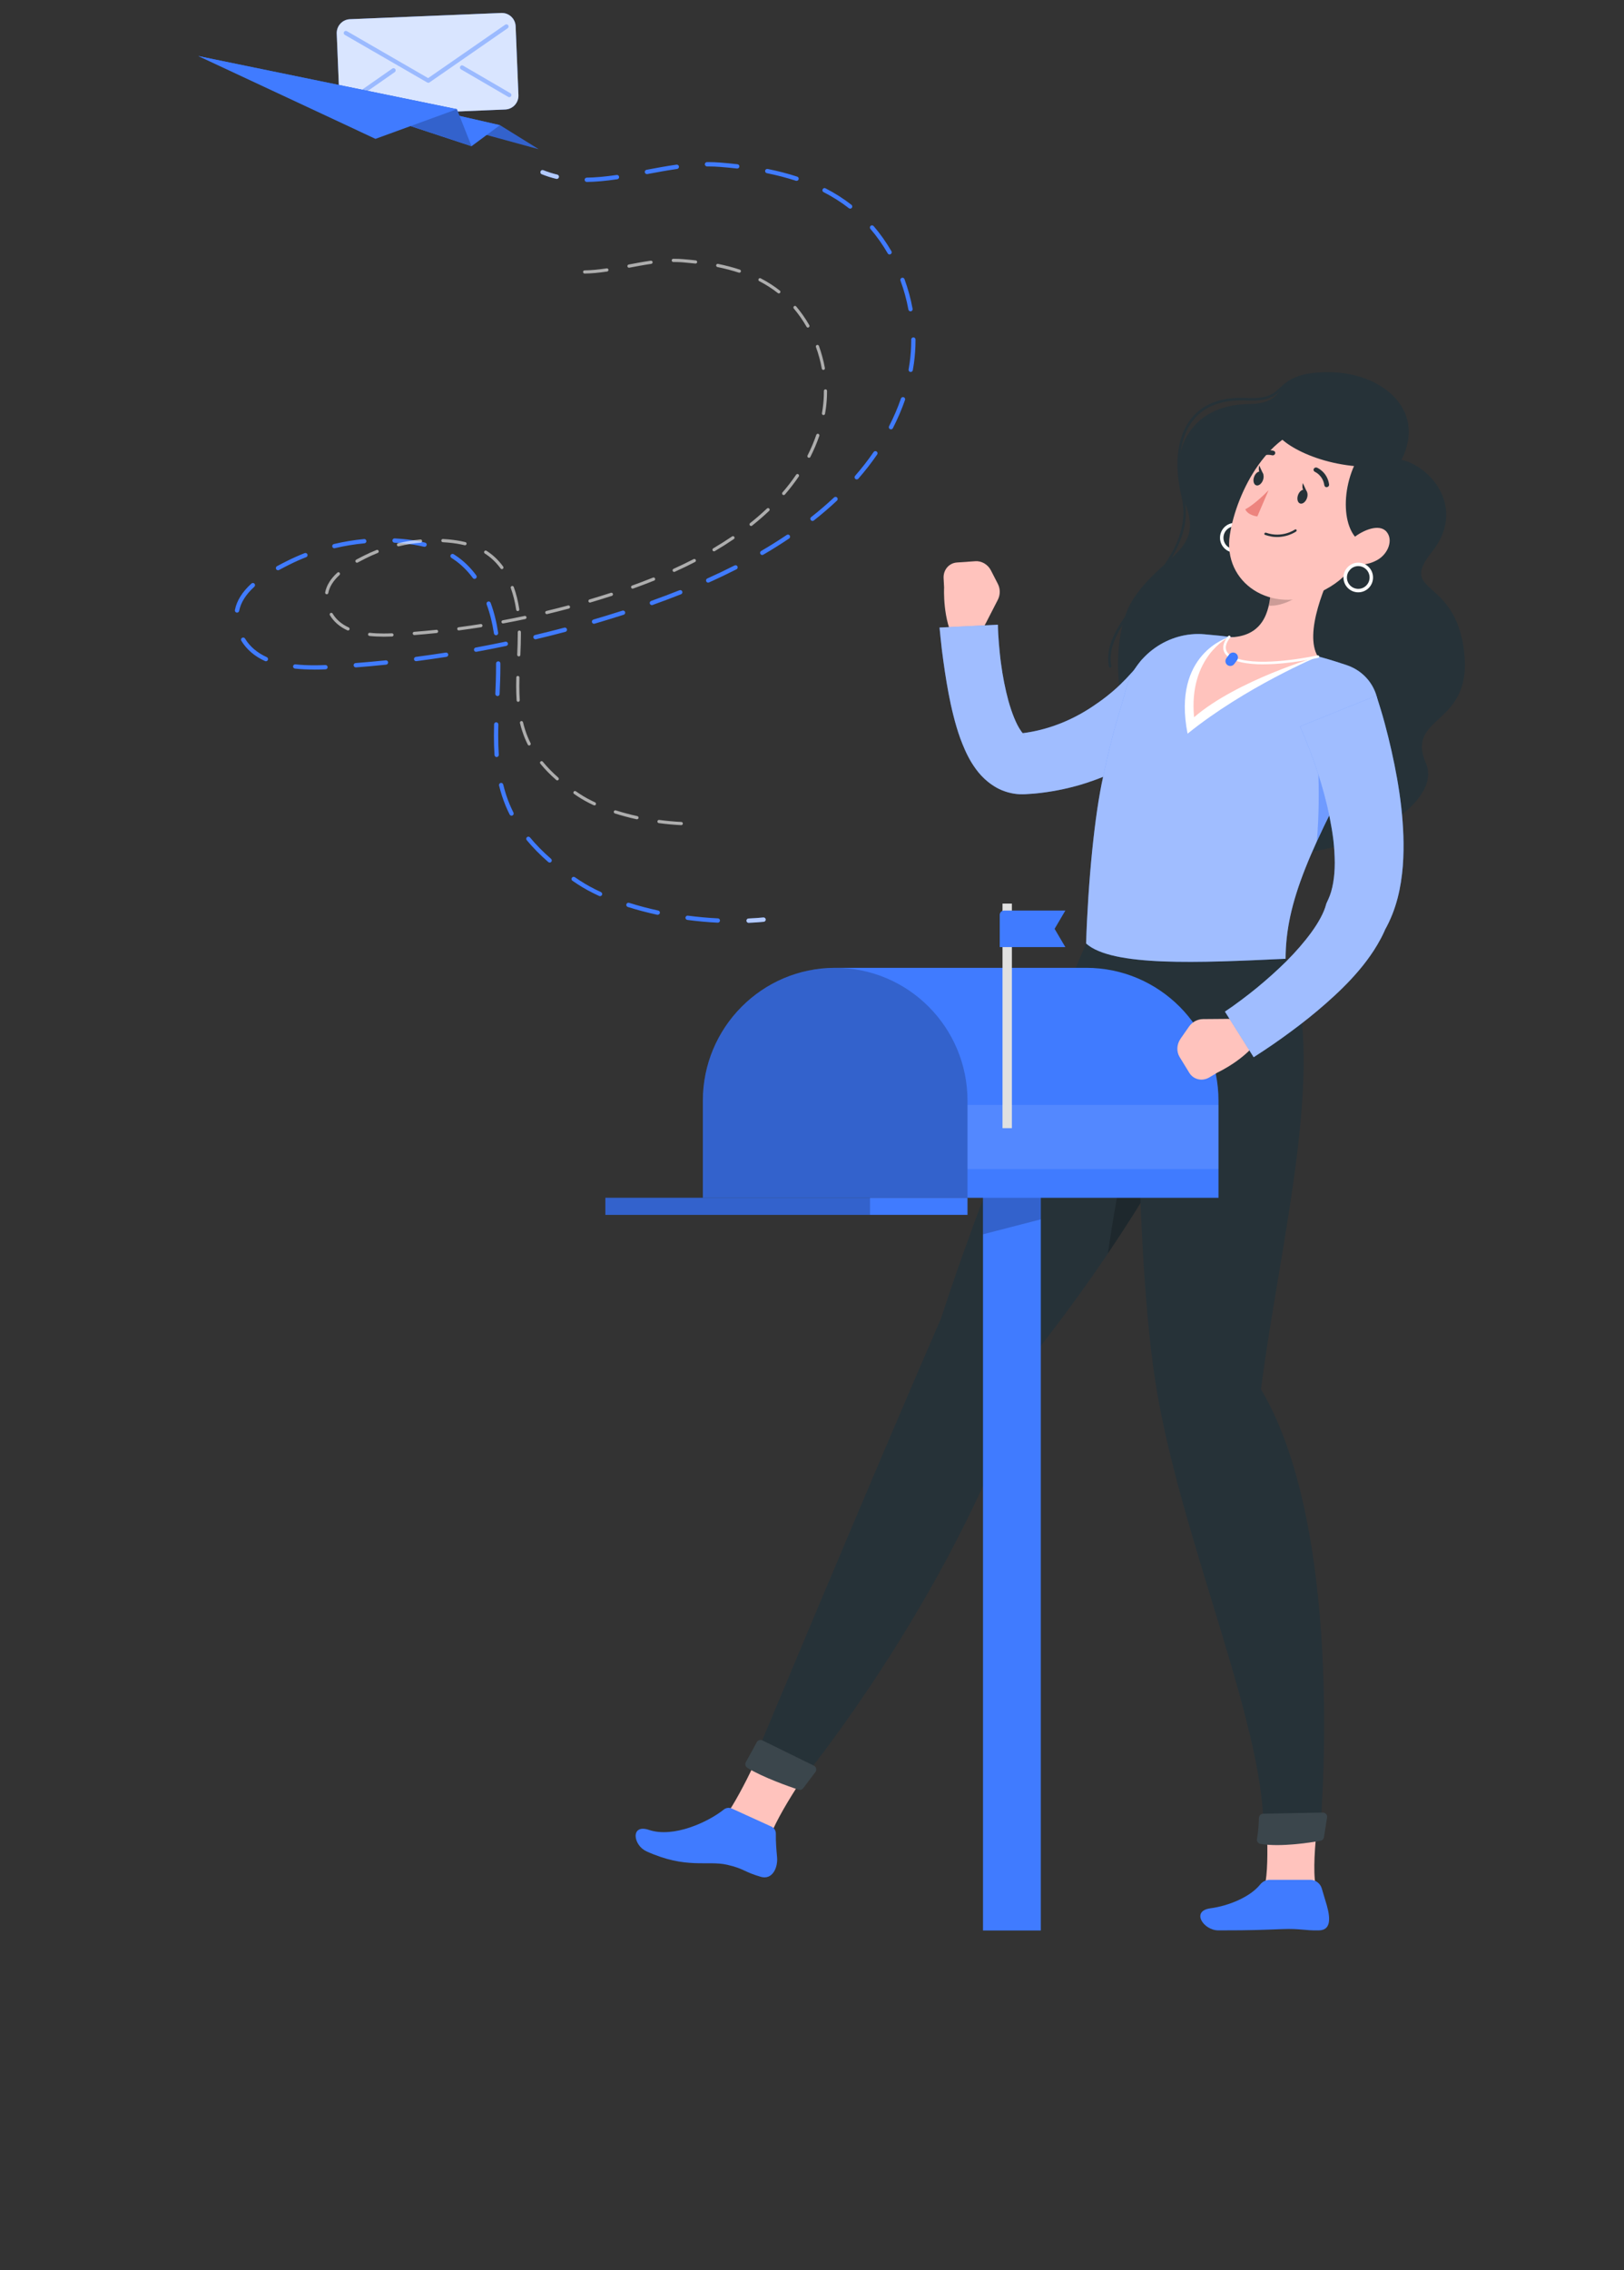 <svg width="131" height="183" viewBox="0 0 131 183" fill="none" xmlns="http://www.w3.org/2000/svg">
<rect x="0" y="0" width="131" height="183" fill="#333333" stroke="none"/>
<path d="M16 4.522L40.326 10.089L43.444 12.023L16 4.522Z" fill="#407BFF"/>
<path opacity="0.2" d="M40.326 10.089L43.444 12.023L16 4.522" fill="black"/>
<path d="M16 4.522L40.326 10.089L38.038 11.783L16 4.522Z" fill="#407BFF"/>
<path d="M28.229 1.549L40.435 1.046C41.05 1.021 41.568 1.5 41.593 2.117L41.82 7.665C41.845 8.282 41.368 8.802 40.754 8.827L28.547 9.33C27.933 9.356 27.415 8.876 27.39 8.259L27.163 2.711C27.138 2.094 27.615 1.574 28.229 1.549Z" fill="#407BFF"/>
<path opacity="0.8" d="M28.229 1.549L40.435 1.046C41.05 1.021 41.568 1.5 41.593 2.117L41.82 7.665C41.845 8.282 41.368 8.802 40.754 8.827L28.547 9.33C27.933 9.356 27.415 8.876 27.39 8.259L27.163 2.711C27.138 2.094 27.615 1.574 28.229 1.549Z" fill="white"/>
<path opacity="0.4" d="M34.545 6.678C34.58 6.678 34.615 6.667 34.642 6.646L40.951 2.277C41.03 2.221 41.048 2.114 40.996 2.034C40.941 1.954 40.833 1.937 40.754 1.989L34.535 6.296L27.985 2.513C27.901 2.464 27.798 2.492 27.749 2.575C27.701 2.659 27.729 2.763 27.812 2.811L34.456 6.646C34.483 6.66 34.511 6.671 34.542 6.671L34.545 6.678Z" fill="#407BFF"/>
<path opacity="0.4" d="M28.129 8.368C28.164 8.368 28.199 8.358 28.226 8.337L31.842 5.814C31.922 5.758 31.939 5.65 31.887 5.571C31.832 5.491 31.724 5.473 31.645 5.526L28.029 8.049C27.95 8.104 27.932 8.212 27.984 8.292C28.019 8.34 28.071 8.364 28.126 8.364L28.129 8.368Z" fill="#407BFF"/>
<path opacity="0.4" d="M41.082 7.833C41.141 7.833 41.2 7.802 41.231 7.747C41.279 7.663 41.252 7.559 41.169 7.511L37.359 5.293C37.276 5.244 37.173 5.272 37.124 5.355C37.076 5.439 37.104 5.543 37.187 5.591L40.996 7.809C41.024 7.827 41.055 7.833 41.082 7.833Z" fill="#407BFF"/>
<path d="M16 4.522L36.855 8.802L38.037 11.783L16 4.522Z" fill="#407BFF"/>
<path opacity="0.2" d="M16 4.522L36.855 8.802L38.037 11.783L16 4.522Z" fill="black"/>
<path d="M16 4.522L36.855 8.802L30.287 11.193L16 4.522Z" fill="#407BFF"/>
<path d="M44.913 14.421C44.992 14.421 45.062 14.365 45.082 14.285C45.103 14.191 45.048 14.098 44.954 14.077C44.567 13.987 44.187 13.865 43.828 13.72C43.738 13.685 43.637 13.726 43.603 13.817C43.568 13.907 43.61 14.008 43.7 14.042C44.076 14.195 44.471 14.32 44.875 14.417C44.889 14.417 44.903 14.421 44.916 14.421H44.913Z" fill="#407BFF"/>
<path d="M57.903 74.375C57.993 74.375 58.073 74.302 58.076 74.209C58.08 74.112 58.007 74.032 57.91 74.028C57.112 73.99 56.296 73.914 55.487 73.81C55.394 73.796 55.307 73.865 55.294 73.959C55.28 74.053 55.349 74.139 55.442 74.153C56.258 74.261 57.084 74.337 57.893 74.375H57.9H57.903ZM53.057 73.737C53.136 73.737 53.209 73.681 53.226 73.602C53.247 73.508 53.188 73.414 53.095 73.397C52.283 73.22 51.491 73.011 50.744 72.775C50.654 72.748 50.558 72.796 50.527 72.89C50.499 72.98 50.547 73.077 50.641 73.109C51.398 73.348 52.196 73.56 53.022 73.74C53.036 73.74 53.047 73.744 53.06 73.744L53.057 73.737ZM48.404 72.237C48.47 72.237 48.532 72.199 48.56 72.137C48.598 72.05 48.56 71.946 48.473 71.908C47.844 71.62 47.274 71.307 46.783 70.985C46.645 70.894 46.51 70.804 46.372 70.71C46.292 70.655 46.185 70.676 46.13 70.756C46.074 70.835 46.095 70.943 46.175 70.995C46.313 71.089 46.451 71.183 46.589 71.273C47.094 71.606 47.678 71.925 48.325 72.22C48.349 72.231 48.373 72.237 48.397 72.237H48.404ZM44.336 69.534C44.384 69.534 44.432 69.513 44.467 69.475C44.529 69.402 44.522 69.294 44.45 69.228C43.807 68.67 43.236 68.09 42.752 67.504C42.69 67.431 42.583 67.42 42.51 67.483C42.438 67.545 42.427 67.653 42.49 67.726C42.987 68.326 43.572 68.92 44.228 69.489C44.26 69.517 44.301 69.53 44.342 69.53L44.336 69.534ZM41.262 65.751C41.29 65.751 41.314 65.744 41.342 65.734C41.428 65.689 41.459 65.584 41.418 65.501C41.307 65.282 41.204 65.057 41.11 64.835C40.9 64.331 40.727 63.794 40.592 63.238C40.568 63.145 40.474 63.089 40.384 63.11C40.291 63.134 40.236 63.228 40.257 63.318C40.395 63.891 40.578 64.446 40.792 64.967C40.889 65.199 40.996 65.428 41.11 65.657C41.141 65.716 41.2 65.751 41.266 65.751H41.262ZM40.063 61.024C40.063 61.024 40.07 61.024 40.073 61.024C40.17 61.017 40.239 60.934 40.236 60.84C40.205 60.368 40.187 59.868 40.187 59.313C40.187 59.008 40.191 58.706 40.201 58.4C40.201 58.303 40.129 58.223 40.032 58.223C39.935 58.213 39.855 58.296 39.855 58.393C39.849 58.702 39.842 59.008 39.842 59.316C39.842 59.879 39.859 60.385 39.89 60.864C39.897 60.955 39.973 61.027 40.063 61.027V61.024ZM40.129 56.113C40.222 56.113 40.298 56.04 40.301 55.946C40.333 55.242 40.364 54.482 40.364 53.725V53.482C40.364 53.385 40.294 53.302 40.187 53.309C40.091 53.309 40.014 53.389 40.014 53.482V53.722C40.014 54.471 39.987 55.224 39.956 55.926C39.952 56.023 40.025 56.103 40.122 56.106H40.129V56.113ZM25.347 53.975C25.662 53.975 25.97 53.968 26.263 53.954C26.36 53.951 26.433 53.867 26.429 53.774C26.426 53.68 26.343 53.604 26.25 53.607C25.959 53.621 25.655 53.628 25.347 53.628C24.805 53.628 24.297 53.604 23.83 53.552C23.736 53.541 23.65 53.611 23.64 53.704C23.629 53.798 23.698 53.885 23.792 53.895C24.269 53.947 24.791 53.972 25.344 53.972L25.347 53.975ZM28.697 53.798C28.697 53.798 28.707 53.798 28.711 53.798C29.52 53.736 30.342 53.663 31.151 53.576C31.245 53.566 31.314 53.482 31.307 53.385C31.297 53.291 31.213 53.218 31.117 53.229C30.311 53.312 29.492 53.385 28.683 53.448C28.586 53.455 28.517 53.538 28.524 53.635C28.531 53.725 28.607 53.795 28.697 53.795V53.798ZM21.448 53.302C21.514 53.302 21.576 53.264 21.607 53.201C21.645 53.114 21.607 53.01 21.521 52.972C20.743 52.618 20.152 52.115 19.765 51.473C19.716 51.389 19.609 51.365 19.526 51.414C19.443 51.462 19.419 51.57 19.467 51.653C19.896 52.354 20.535 52.906 21.379 53.288C21.403 53.298 21.427 53.302 21.452 53.302H21.448ZM33.564 53.295C33.564 53.295 33.578 53.295 33.585 53.295C34.39 53.191 35.206 53.073 36.012 52.948C36.105 52.934 36.171 52.844 36.157 52.75C36.143 52.656 36.053 52.59 35.96 52.604C35.158 52.729 34.345 52.847 33.543 52.951C33.45 52.965 33.381 53.052 33.395 53.146C33.405 53.232 33.481 53.298 33.568 53.298L33.564 53.295ZM38.4 52.538C38.4 52.538 38.421 52.538 38.431 52.538C39.23 52.392 40.039 52.233 40.837 52.066C40.931 52.045 40.989 51.955 40.972 51.861C40.951 51.768 40.861 51.709 40.768 51.726C39.973 51.893 39.168 52.052 38.373 52.198C38.279 52.215 38.217 52.306 38.234 52.4C38.248 52.483 38.321 52.542 38.404 52.542L38.4 52.538ZM43.188 51.532C43.188 51.532 43.215 51.532 43.229 51.528C44.021 51.341 44.819 51.14 45.608 50.931C45.701 50.907 45.756 50.813 45.732 50.72C45.708 50.626 45.614 50.57 45.521 50.595C44.736 50.803 43.941 51.001 43.153 51.188C43.06 51.209 43.001 51.303 43.025 51.396C43.043 51.476 43.115 51.532 43.195 51.532H43.188ZM40.014 51.206C40.014 51.206 40.032 51.206 40.039 51.206C40.132 51.192 40.198 51.101 40.184 51.008C40.056 50.151 39.852 49.338 39.579 48.596C39.544 48.505 39.448 48.46 39.358 48.492C39.268 48.526 39.223 48.623 39.254 48.714C39.52 49.435 39.717 50.223 39.842 51.056C39.855 51.143 39.928 51.206 40.011 51.206H40.014ZM47.92 50.279C47.92 50.279 47.951 50.279 47.969 50.272C48.75 50.043 49.538 49.8 50.312 49.553C50.402 49.526 50.454 49.425 50.423 49.335C50.395 49.245 50.295 49.193 50.205 49.224C49.434 49.47 48.646 49.713 47.868 49.942C47.775 49.97 47.723 50.064 47.751 50.157C47.772 50.234 47.841 50.282 47.917 50.282L47.92 50.279ZM19.122 49.383C19.201 49.383 19.274 49.325 19.291 49.245C19.422 48.571 19.834 47.915 20.515 47.298C20.584 47.235 20.591 47.124 20.529 47.051C20.466 46.978 20.356 46.975 20.283 47.037C19.543 47.707 19.094 48.426 18.949 49.175C18.932 49.269 18.99 49.359 19.087 49.38C19.098 49.38 19.108 49.38 19.122 49.38V49.383ZM52.58 48.776C52.601 48.776 52.618 48.776 52.639 48.766C53.427 48.485 54.198 48.193 54.938 47.901C55.027 47.867 55.069 47.766 55.034 47.676C55 47.586 54.9 47.544 54.81 47.579C54.077 47.87 53.306 48.162 52.525 48.44C52.435 48.471 52.386 48.571 52.421 48.662C52.445 48.734 52.514 48.776 52.583 48.776H52.58ZM57.126 46.961C57.15 46.961 57.174 46.958 57.195 46.947C57.955 46.607 58.702 46.249 59.411 45.889C59.497 45.847 59.528 45.739 59.487 45.656C59.445 45.569 59.338 45.538 59.255 45.58C58.55 45.937 57.81 46.291 57.053 46.631C56.967 46.669 56.925 46.774 56.967 46.86C56.994 46.926 57.06 46.965 57.126 46.965V46.961ZM38.279 46.663C38.314 46.663 38.352 46.652 38.383 46.628C38.459 46.572 38.476 46.461 38.421 46.385C37.951 45.746 37.398 45.208 36.776 44.792C36.717 44.754 36.658 44.712 36.596 44.674C36.516 44.622 36.409 44.65 36.357 44.729C36.305 44.809 36.333 44.917 36.413 44.969C36.468 45.004 36.527 45.042 36.582 45.08C37.17 45.476 37.695 45.986 38.141 46.593C38.175 46.638 38.227 46.663 38.279 46.663ZM22.423 45.968C22.451 45.968 22.478 45.961 22.506 45.948C22.796 45.791 23.08 45.646 23.349 45.51C23.788 45.292 24.241 45.09 24.701 44.91C24.791 44.875 24.832 44.775 24.798 44.684C24.763 44.594 24.663 44.552 24.573 44.587C24.106 44.771 23.643 44.976 23.197 45.198C22.924 45.333 22.637 45.479 22.343 45.639C22.261 45.684 22.229 45.791 22.274 45.875C22.305 45.934 22.364 45.965 22.426 45.965L22.423 45.968ZM61.485 44.736C61.516 44.736 61.543 44.729 61.571 44.712C62.294 44.292 62.995 43.851 63.656 43.407C63.735 43.355 63.756 43.247 63.704 43.168C63.652 43.088 63.545 43.067 63.465 43.119C62.809 43.56 62.114 43.997 61.398 44.413C61.315 44.462 61.288 44.566 61.336 44.65C61.367 44.705 61.426 44.736 61.485 44.736ZM26.969 44.191C26.969 44.191 26.996 44.191 27.01 44.188C27.795 44.001 28.6 43.869 29.399 43.796C29.495 43.785 29.565 43.702 29.554 43.608C29.544 43.511 29.461 43.442 29.368 43.452C28.552 43.529 27.733 43.664 26.931 43.855C26.837 43.876 26.782 43.969 26.803 44.063C26.82 44.143 26.893 44.195 26.972 44.195L26.969 44.191ZM34.245 44.077C34.325 44.077 34.394 44.025 34.414 43.945C34.439 43.851 34.38 43.758 34.287 43.737C33.72 43.598 33.118 43.504 32.441 43.442C32.24 43.424 32.036 43.41 31.836 43.4C31.739 43.393 31.66 43.469 31.653 43.563C31.649 43.66 31.722 43.74 31.815 43.747C32.012 43.758 32.213 43.772 32.41 43.789C33.07 43.848 33.654 43.941 34.204 44.073C34.218 44.073 34.231 44.077 34.245 44.077ZM65.54 41.995C65.578 41.995 65.615 41.984 65.647 41.956C66.303 41.439 66.933 40.901 67.517 40.353C67.586 40.287 67.589 40.179 67.527 40.106C67.462 40.037 67.354 40.034 67.282 40.096C66.701 40.638 66.082 41.172 65.432 41.682C65.356 41.741 65.342 41.849 65.405 41.925C65.439 41.97 65.491 41.991 65.54 41.991V41.995ZM69.107 38.645C69.155 38.645 69.204 38.625 69.238 38.586C69.784 37.962 70.296 37.306 70.756 36.636C70.811 36.556 70.79 36.449 70.711 36.393C70.631 36.337 70.524 36.358 70.469 36.438C70.016 37.097 69.515 37.743 68.975 38.357C68.913 38.43 68.92 38.538 68.993 38.604C69.027 38.632 69.065 38.645 69.107 38.645ZM71.872 34.609C71.934 34.609 71.997 34.574 72.024 34.515C72.408 33.769 72.737 33.002 73.003 32.239C73.034 32.148 72.985 32.048 72.895 32.017C72.806 31.985 72.705 32.034 72.674 32.124C72.415 32.874 72.094 33.623 71.717 34.356C71.672 34.443 71.706 34.547 71.789 34.588C71.814 34.602 71.841 34.609 71.869 34.609H71.872ZM73.462 29.983C73.545 29.983 73.618 29.924 73.632 29.84C73.666 29.657 73.694 29.469 73.722 29.285C73.805 28.681 73.85 28.06 73.85 27.439V27.369C73.85 27.272 73.77 27.192 73.677 27.196C73.58 27.196 73.504 27.276 73.504 27.369V27.439C73.504 28.046 73.462 28.65 73.379 29.236C73.355 29.417 73.324 29.601 73.293 29.781C73.276 29.875 73.338 29.965 73.431 29.983C73.442 29.983 73.452 29.983 73.462 29.983ZM73.445 25.096C73.445 25.096 73.466 25.096 73.476 25.096C73.57 25.079 73.632 24.988 73.615 24.895C73.466 24.083 73.245 23.277 72.961 22.5C72.927 22.41 72.83 22.365 72.74 22.396C72.65 22.431 72.605 22.528 72.636 22.618C72.916 23.378 73.131 24.163 73.276 24.954C73.29 25.037 73.362 25.096 73.445 25.096ZM71.758 20.511C71.789 20.511 71.817 20.504 71.845 20.487C71.928 20.439 71.955 20.334 71.907 20.251C71.489 19.529 71.005 18.846 70.472 18.224C70.41 18.151 70.299 18.144 70.23 18.207C70.158 18.269 70.151 18.38 70.213 18.453C70.732 19.057 71.202 19.724 71.61 20.428C71.641 20.484 71.7 20.515 71.758 20.515V20.511ZM68.578 16.819C68.63 16.819 68.682 16.794 68.713 16.753C68.772 16.676 68.758 16.569 68.682 16.51C68.046 16.014 67.344 15.566 66.59 15.181C66.504 15.135 66.4 15.17 66.359 15.257C66.314 15.344 66.348 15.448 66.435 15.489C67.168 15.864 67.856 16.298 68.471 16.78C68.502 16.805 68.54 16.819 68.578 16.819ZM47.336 14.667C48.069 14.656 48.85 14.587 49.794 14.448C49.887 14.434 49.953 14.348 49.939 14.25C49.925 14.153 49.839 14.091 49.742 14.105C48.812 14.24 48.048 14.309 47.329 14.32C47.232 14.32 47.156 14.4 47.16 14.497C47.16 14.591 47.239 14.667 47.333 14.667H47.336ZM64.254 14.577C64.326 14.577 64.395 14.531 64.419 14.459C64.451 14.368 64.399 14.271 64.309 14.24C63.569 13.997 62.767 13.789 61.924 13.619C61.83 13.601 61.74 13.66 61.72 13.754C61.702 13.848 61.761 13.938 61.855 13.959C62.684 14.125 63.476 14.334 64.202 14.57C64.219 14.577 64.236 14.577 64.257 14.577H64.254ZM52.182 14.032C52.182 14.032 52.203 14.032 52.214 14.032C52.957 13.893 53.797 13.737 54.62 13.619C54.713 13.605 54.779 13.518 54.768 13.421C54.754 13.327 54.668 13.261 54.571 13.272C53.742 13.39 52.898 13.546 52.151 13.688C52.058 13.706 51.996 13.796 52.013 13.889C52.027 13.973 52.099 14.032 52.182 14.032ZM59.469 13.584C59.556 13.584 59.632 13.518 59.642 13.431C59.653 13.338 59.583 13.251 59.49 13.24C59.051 13.188 58.581 13.143 58.097 13.105C57.789 13.081 57.468 13.067 57.143 13.067H57.029C56.932 13.067 56.856 13.147 56.856 13.244C56.856 13.341 56.946 13.414 57.029 13.417H57.139C57.458 13.417 57.769 13.428 58.066 13.452C58.546 13.49 59.01 13.535 59.445 13.584C59.452 13.584 59.459 13.584 59.466 13.584H59.469Z" fill="#407BFF"/>
<path d="M60.386 74.386C60.386 74.386 60.389 74.386 60.393 74.386C60.804 74.369 61.212 74.341 61.61 74.303C61.703 74.292 61.776 74.209 61.765 74.112C61.755 74.018 61.672 73.945 61.575 73.956C61.188 73.994 60.783 74.022 60.379 74.039C60.282 74.043 60.21 74.126 60.213 74.219C60.217 74.313 60.292 74.386 60.386 74.386Z" fill="#407BFF"/>
<g opacity="0.6">
<path d="M44.913 14.421C44.992 14.421 45.061 14.365 45.082 14.285C45.103 14.191 45.047 14.098 44.954 14.077C44.567 13.987 44.187 13.865 43.827 13.72C43.737 13.685 43.637 13.726 43.603 13.817C43.568 13.907 43.609 14.008 43.699 14.042C44.076 14.195 44.47 14.32 44.875 14.417C44.889 14.417 44.902 14.421 44.916 14.421H44.913Z" fill="white"/>
<path d="M54.955 66.514C55.021 66.514 55.08 66.46 55.082 66.39C55.085 66.318 55.031 66.258 54.96 66.256C54.371 66.228 53.77 66.171 53.173 66.093C53.104 66.083 53.041 66.135 53.03 66.204C53.02 66.274 53.071 66.339 53.14 66.349C53.741 66.429 54.351 66.486 54.947 66.514H54.952H54.955ZM51.381 66.039C51.44 66.039 51.493 65.998 51.506 65.938C51.521 65.868 51.478 65.799 51.409 65.786C50.81 65.654 50.226 65.499 49.676 65.323C49.609 65.302 49.538 65.338 49.515 65.408C49.495 65.475 49.531 65.548 49.599 65.571C50.157 65.749 50.746 65.907 51.356 66.041C51.366 66.041 51.373 66.044 51.384 66.044L51.381 66.039ZM47.95 64.922C47.998 64.922 48.044 64.894 48.065 64.847C48.093 64.783 48.065 64.705 48.001 64.677C47.537 64.462 47.117 64.23 46.755 63.989C46.653 63.922 46.553 63.855 46.451 63.785C46.393 63.744 46.314 63.759 46.273 63.819C46.232 63.878 46.247 63.958 46.306 63.997C46.408 64.067 46.51 64.137 46.612 64.204C46.984 64.452 47.415 64.69 47.892 64.909C47.909 64.917 47.927 64.922 47.945 64.922H47.95ZM44.95 62.909C44.986 62.909 45.021 62.894 45.047 62.865C45.093 62.811 45.087 62.731 45.034 62.682C44.56 62.266 44.139 61.834 43.782 61.397C43.737 61.343 43.657 61.335 43.604 61.382C43.55 61.428 43.543 61.508 43.589 61.563C43.956 62.01 44.387 62.452 44.871 62.876C44.894 62.896 44.924 62.907 44.955 62.907L44.95 62.909ZM42.684 60.092C42.704 60.092 42.722 60.087 42.742 60.079C42.806 60.045 42.829 59.968 42.798 59.906C42.717 59.743 42.641 59.575 42.572 59.41C42.416 59.035 42.289 58.634 42.189 58.221C42.172 58.151 42.103 58.11 42.036 58.125C41.968 58.143 41.927 58.213 41.942 58.28C42.044 58.707 42.179 59.12 42.337 59.508C42.408 59.681 42.488 59.852 42.572 60.022C42.595 60.066 42.638 60.092 42.686 60.092H42.684ZM41.799 56.572C41.799 56.572 41.804 56.572 41.807 56.572C41.878 56.567 41.929 56.505 41.927 56.435C41.904 56.084 41.891 55.711 41.891 55.298C41.891 55.071 41.894 54.846 41.901 54.618C41.901 54.546 41.848 54.486 41.776 54.486C41.705 54.479 41.646 54.541 41.646 54.613C41.641 54.843 41.636 55.071 41.636 55.3C41.636 55.719 41.649 56.096 41.672 56.453C41.677 56.52 41.733 56.575 41.799 56.575V56.572ZM41.848 52.915C41.917 52.915 41.973 52.861 41.975 52.791C41.998 52.266 42.021 51.7 42.021 51.137V50.956C42.021 50.884 41.97 50.822 41.891 50.827C41.82 50.827 41.764 50.886 41.764 50.956V51.134C41.764 51.693 41.743 52.254 41.72 52.776C41.718 52.848 41.771 52.907 41.843 52.91H41.848V52.915ZM30.948 51.323C31.18 51.323 31.407 51.318 31.624 51.308C31.695 51.305 31.749 51.243 31.746 51.173C31.744 51.103 31.682 51.047 31.613 51.049C31.399 51.059 31.175 51.065 30.948 51.065C30.548 51.065 30.173 51.047 29.829 51.008C29.76 51 29.697 51.052 29.689 51.121C29.681 51.191 29.732 51.256 29.801 51.264C30.153 51.302 30.538 51.321 30.946 51.321L30.948 51.323ZM33.418 51.191C33.418 51.191 33.426 51.191 33.428 51.191C34.025 51.145 34.632 51.09 35.228 51.026C35.297 51.018 35.348 50.956 35.343 50.884C35.335 50.814 35.274 50.76 35.203 50.767C34.609 50.83 34.004 50.884 33.408 50.93C33.337 50.935 33.286 50.997 33.291 51.07C33.296 51.137 33.352 51.189 33.418 51.189V51.191ZM28.073 50.822C28.121 50.822 28.167 50.793 28.19 50.747C28.218 50.682 28.19 50.605 28.126 50.576C27.553 50.313 27.117 49.938 26.831 49.46C26.796 49.398 26.717 49.38 26.656 49.416C26.595 49.452 26.577 49.532 26.612 49.594C26.928 50.116 27.4 50.527 28.022 50.811C28.04 50.819 28.058 50.822 28.075 50.822H28.073ZM37.007 50.816C37.007 50.816 37.017 50.816 37.023 50.816C37.616 50.739 38.218 50.651 38.812 50.558C38.881 50.548 38.929 50.481 38.919 50.411C38.909 50.341 38.843 50.292 38.774 50.302C38.182 50.395 37.583 50.483 36.992 50.561C36.923 50.571 36.872 50.636 36.882 50.705C36.89 50.77 36.946 50.819 37.01 50.819L37.007 50.816ZM40.573 50.253C40.573 50.253 40.589 50.253 40.596 50.253C41.185 50.145 41.782 50.026 42.37 49.902C42.439 49.886 42.483 49.819 42.47 49.749C42.454 49.679 42.388 49.635 42.319 49.648C41.733 49.772 41.139 49.891 40.553 50C40.484 50.013 40.438 50.08 40.451 50.15C40.461 50.212 40.515 50.256 40.576 50.256L40.573 50.253ZM44.104 49.504C44.104 49.504 44.124 49.504 44.134 49.501C44.718 49.361 45.307 49.212 45.888 49.056C45.957 49.038 45.998 48.969 45.98 48.899C45.962 48.829 45.893 48.788 45.824 48.806C45.246 48.961 44.659 49.108 44.078 49.248C44.009 49.263 43.966 49.333 43.984 49.403C43.997 49.462 44.05 49.504 44.109 49.504H44.104ZM41.764 49.261C41.764 49.261 41.776 49.261 41.782 49.261C41.85 49.25 41.899 49.183 41.889 49.113C41.794 48.475 41.644 47.87 41.443 47.317C41.417 47.25 41.346 47.216 41.279 47.24C41.213 47.266 41.18 47.338 41.203 47.405C41.399 47.943 41.544 48.529 41.636 49.15C41.646 49.214 41.7 49.261 41.761 49.261H41.764ZM47.593 48.571C47.593 48.571 47.616 48.571 47.629 48.566C48.205 48.395 48.786 48.214 49.357 48.031C49.423 48.01 49.462 47.935 49.439 47.868C49.418 47.8 49.344 47.762 49.278 47.785C48.71 47.968 48.129 48.149 47.555 48.32C47.486 48.341 47.448 48.41 47.468 48.48C47.484 48.537 47.535 48.573 47.591 48.573L47.593 48.571ZM26.357 47.904C26.416 47.904 26.47 47.86 26.482 47.8C26.579 47.299 26.883 46.811 27.385 46.351C27.436 46.304 27.441 46.221 27.395 46.167C27.349 46.113 27.267 46.11 27.214 46.157C26.668 46.656 26.337 47.191 26.23 47.749C26.217 47.819 26.261 47.886 26.332 47.901C26.34 47.901 26.347 47.901 26.357 47.901V47.904ZM51.029 47.452C51.045 47.452 51.057 47.452 51.073 47.444C51.654 47.234 52.222 47.017 52.768 46.8C52.834 46.775 52.865 46.7 52.839 46.632C52.814 46.565 52.74 46.534 52.673 46.56C52.133 46.777 51.565 46.994 50.989 47.201C50.922 47.224 50.887 47.299 50.912 47.366C50.93 47.421 50.981 47.452 51.032 47.452H51.029ZM54.381 46.1C54.399 46.1 54.417 46.097 54.432 46.09C54.993 45.836 55.544 45.57 56.066 45.301C56.13 45.27 56.153 45.19 56.122 45.128C56.092 45.064 56.013 45.04 55.951 45.071C55.431 45.337 54.886 45.601 54.328 45.854C54.264 45.883 54.233 45.96 54.264 46.025C54.284 46.074 54.333 46.102 54.381 46.102V46.1ZM40.484 45.878C40.51 45.878 40.538 45.87 40.56 45.852C40.617 45.81 40.629 45.728 40.589 45.671C40.242 45.195 39.834 44.795 39.375 44.485C39.332 44.456 39.288 44.425 39.243 44.397C39.184 44.358 39.105 44.379 39.067 44.438C39.029 44.498 39.049 44.578 39.108 44.617C39.148 44.642 39.192 44.671 39.233 44.699C39.666 44.994 40.053 45.374 40.382 45.826C40.408 45.86 40.446 45.878 40.484 45.878ZM28.792 45.361C28.812 45.361 28.832 45.356 28.853 45.345C29.067 45.229 29.276 45.12 29.475 45.02C29.799 44.857 30.133 44.707 30.471 44.572C30.538 44.547 30.568 44.472 30.543 44.404C30.517 44.337 30.444 44.306 30.377 44.332C30.033 44.469 29.692 44.622 29.363 44.787C29.161 44.888 28.95 44.996 28.733 45.115C28.672 45.149 28.649 45.229 28.682 45.291C28.705 45.335 28.748 45.358 28.794 45.358L28.792 45.361ZM57.596 44.443C57.618 44.443 57.639 44.438 57.659 44.425C58.192 44.112 58.709 43.784 59.196 43.453C59.255 43.415 59.27 43.335 59.232 43.275C59.194 43.216 59.115 43.2 59.056 43.239C58.572 43.567 58.059 43.893 57.532 44.203C57.471 44.239 57.45 44.317 57.486 44.379C57.509 44.42 57.552 44.443 57.596 44.443ZM32.144 44.038C32.144 44.038 32.164 44.038 32.174 44.035C32.753 43.895 33.347 43.797 33.936 43.743C34.007 43.735 34.058 43.673 34.05 43.603C34.043 43.531 33.981 43.479 33.913 43.487C33.311 43.544 32.707 43.645 32.116 43.787C32.047 43.802 32.006 43.872 32.021 43.942C32.034 44.001 32.088 44.04 32.146 44.04L32.144 44.038ZM37.509 43.952C37.568 43.952 37.619 43.913 37.634 43.854C37.652 43.784 37.609 43.715 37.54 43.699C37.122 43.596 36.678 43.526 36.179 43.479C36.031 43.466 35.88 43.456 35.733 43.448C35.661 43.443 35.603 43.5 35.598 43.57C35.595 43.642 35.649 43.702 35.717 43.707C35.863 43.715 36.011 43.725 36.156 43.738C36.643 43.782 37.073 43.852 37.479 43.95C37.489 43.95 37.499 43.952 37.509 43.952ZM60.586 42.402C60.614 42.402 60.642 42.394 60.665 42.373C61.149 41.988 61.613 41.587 62.044 41.179C62.095 41.13 62.097 41.05 62.051 40.996C62.003 40.944 61.924 40.941 61.87 40.988C61.442 41.391 60.986 41.789 60.507 42.169C60.45 42.213 60.44 42.293 60.486 42.35C60.512 42.383 60.55 42.399 60.586 42.399V42.402ZM63.216 39.908C63.252 39.908 63.288 39.892 63.313 39.864C63.716 39.398 64.093 38.91 64.432 38.411C64.473 38.352 64.457 38.272 64.399 38.23C64.34 38.189 64.261 38.205 64.22 38.264C63.886 38.755 63.517 39.236 63.119 39.693C63.073 39.747 63.078 39.828 63.132 39.877C63.157 39.897 63.185 39.908 63.216 39.908ZM65.255 36.902C65.301 36.902 65.347 36.876 65.368 36.832C65.65 36.276 65.893 35.705 66.089 35.137C66.112 35.07 66.076 34.995 66.01 34.971C65.944 34.948 65.87 34.984 65.847 35.051C65.656 35.61 65.418 36.168 65.141 36.713C65.108 36.778 65.133 36.855 65.194 36.886C65.212 36.897 65.232 36.902 65.253 36.902H65.255ZM66.428 33.457C66.489 33.457 66.543 33.413 66.553 33.351C66.578 33.214 66.599 33.074 66.619 32.937C66.68 32.488 66.713 32.025 66.713 31.562V31.511C66.713 31.438 66.655 31.379 66.586 31.382C66.515 31.382 66.459 31.441 66.459 31.511V31.562C66.459 32.015 66.428 32.465 66.367 32.901C66.349 33.036 66.326 33.173 66.303 33.307C66.29 33.377 66.336 33.444 66.405 33.457C66.413 33.457 66.42 33.457 66.428 33.457ZM66.415 29.818C66.415 29.818 66.43 29.818 66.438 29.818C66.507 29.805 66.553 29.738 66.54 29.668C66.43 29.063 66.267 28.464 66.058 27.885C66.033 27.818 65.961 27.784 65.895 27.807C65.829 27.833 65.796 27.905 65.819 27.973C66.025 28.539 66.183 29.123 66.29 29.712C66.3 29.774 66.354 29.818 66.415 29.818ZM65.171 26.404C65.194 26.404 65.215 26.399 65.235 26.386C65.296 26.35 65.317 26.272 65.281 26.21C64.972 25.673 64.615 25.163 64.223 24.701C64.177 24.646 64.096 24.641 64.045 24.688C63.991 24.734 63.986 24.817 64.032 24.871C64.414 25.321 64.761 25.817 65.062 26.342C65.085 26.383 65.128 26.407 65.171 26.407V26.404ZM62.826 23.654C62.864 23.654 62.903 23.636 62.925 23.605C62.969 23.548 62.959 23.468 62.903 23.424C62.434 23.055 61.916 22.721 61.361 22.434C61.297 22.401 61.22 22.427 61.19 22.491C61.157 22.556 61.182 22.633 61.246 22.664C61.786 22.943 62.293 23.267 62.747 23.626C62.77 23.644 62.798 23.654 62.826 23.654ZM47.162 22.052C47.703 22.044 48.279 21.992 48.975 21.889C49.044 21.879 49.092 21.814 49.082 21.742C49.072 21.669 49.008 21.623 48.937 21.633C48.251 21.734 47.688 21.786 47.157 21.793C47.086 21.793 47.03 21.853 47.032 21.925C47.032 21.995 47.091 22.052 47.16 22.052H47.162ZM59.637 21.985C59.691 21.985 59.742 21.951 59.76 21.897C59.783 21.829 59.744 21.757 59.678 21.734C59.133 21.553 58.541 21.398 57.919 21.271C57.85 21.258 57.784 21.302 57.769 21.372C57.756 21.442 57.8 21.509 57.868 21.525C58.48 21.649 59.064 21.804 59.599 21.979C59.612 21.985 59.625 21.985 59.64 21.985H59.637ZM50.736 21.579C50.736 21.579 50.752 21.579 50.759 21.579C51.307 21.475 51.926 21.359 52.533 21.271C52.602 21.261 52.651 21.196 52.643 21.124C52.633 21.054 52.569 21.005 52.498 21.013C51.886 21.101 51.264 21.217 50.713 21.323C50.644 21.336 50.599 21.403 50.611 21.473C50.621 21.535 50.675 21.579 50.736 21.579ZM56.109 21.245C56.173 21.245 56.229 21.196 56.237 21.132C56.245 21.062 56.194 20.997 56.125 20.99C55.801 20.951 55.454 20.917 55.097 20.889C54.871 20.871 54.634 20.86 54.394 20.86H54.31C54.239 20.86 54.182 20.92 54.182 20.992C54.182 21.064 54.249 21.119 54.31 21.121H54.391C54.626 21.121 54.855 21.129 55.075 21.147C55.429 21.176 55.77 21.209 56.092 21.245C56.097 21.245 56.102 21.245 56.107 21.245H56.109Z" fill="white"/>
<path d="M60.386 74.386C60.386 74.386 60.389 74.386 60.392 74.386C60.804 74.369 61.212 74.341 61.609 74.303C61.703 74.292 61.775 74.209 61.765 74.112C61.755 74.018 61.672 73.945 61.575 73.956C61.188 73.994 60.783 74.022 60.379 74.039C60.282 74.043 60.209 74.126 60.213 74.219C60.216 74.313 60.292 74.386 60.386 74.386Z" fill="white"/>
</g>
<path d="M113.056 37.066C115.471 37.607 118.287 41.009 115.508 44.484C112.729 47.959 117.384 46.441 118.103 52.522C118.822 58.607 113.305 57.581 115.038 61.57C116.771 65.558 104.747 71.877 97.24 67.088C89.732 62.3 89.034 51.989 91.379 48.345C93.725 44.702 97.15 44.472 95.601 40.57C94.052 36.664 95.879 32.61 100.722 32.573C104.375 32.544 102.185 29.98 107.212 30C111.401 30.021 115.111 32.975 113.056 37.066Z" fill="#263238"/>
<path d="M99.606 42.15C100.264 42.15 100.795 42.683 100.795 43.348C100.795 44.012 100.264 44.542 99.606 44.542C98.948 44.542 98.412 44.008 98.412 43.348C98.412 42.687 98.948 42.15 99.606 42.15ZM99.606 44.263C100.108 44.263 100.517 43.852 100.517 43.348C100.517 42.843 100.108 42.428 99.606 42.428C99.103 42.428 98.69 42.839 98.69 43.348C98.69 43.856 99.099 44.263 99.606 44.263Z" fill="white"/>
<path d="M89.545 53.823C89.545 53.823 89.557 53.823 89.565 53.823C89.623 53.811 89.655 53.758 89.647 53.704C89.279 51.792 90.763 49.942 92.332 47.98C94.163 45.691 96.239 43.102 95.507 40.012C94.882 37.378 95.16 35.179 96.292 33.816C97.216 32.7 98.658 32.188 100.575 32.286C102.332 32.376 102.856 31.9 103.407 31.392C104.004 30.846 104.69 30.222 107.212 30.238C107.269 30.238 107.314 30.193 107.314 30.136C107.314 30.078 107.269 30.033 107.212 30.033C107.183 30.033 107.151 30.033 107.122 30.033C104.58 30.033 103.881 30.673 103.268 31.24C102.725 31.736 102.259 32.167 100.587 32.077C98.605 31.974 97.105 32.512 96.137 33.681C94.964 35.093 94.67 37.357 95.311 40.057C96.018 43.048 94.065 45.49 92.173 47.849C90.571 49.847 89.063 51.735 89.447 53.737C89.455 53.786 89.5 53.819 89.549 53.819L89.545 53.823Z" fill="#263238"/>
<path d="M79.937 45.986L80.489 47.061C80.697 47.463 80.697 47.943 80.489 48.349L79.52 50.236C79.132 50.992 78.404 51.513 77.566 51.632L77.047 51.705C76.013 49.986 76.156 47.36 76.156 47.36L76.116 46.609C76.079 45.941 76.545 45.387 77.19 45.342L78.674 45.239C79.185 45.202 79.692 45.502 79.937 45.986Z" fill="#FFC3BD"/>
<path d="M92.103 53.166C92.123 53.15 92.082 53.212 92.062 53.244L91.976 53.367L91.78 53.634C91.641 53.815 91.49 53.991 91.335 54.168C91.024 54.52 90.693 54.865 90.346 55.197C89.655 55.862 88.891 56.449 88.094 56.974C86.504 58.033 84.726 58.751 82.879 59.046L82.532 59.096L82.356 59.12C82.356 59.12 82.385 59.12 82.397 59.128C82.491 59.136 82.609 59.186 82.646 59.223C82.724 59.297 82.536 59.186 82.356 58.915C81.968 58.373 81.612 57.442 81.347 56.502C81.085 55.542 80.885 54.52 80.746 53.478C80.672 52.957 80.627 52.432 80.578 51.903C80.533 51.386 80.501 50.828 80.496 50.356L75.788 50.586C75.85 51.23 75.911 51.784 75.977 52.379C76.046 52.965 76.136 53.544 76.218 54.131C76.397 55.3 76.602 56.478 76.908 57.68C77.059 58.283 77.235 58.895 77.46 59.518C77.693 60.142 77.959 60.79 78.367 61.467C78.784 62.132 79.344 62.903 80.411 63.506C80.942 63.798 81.608 63.995 82.258 64.023C82.409 64.028 82.597 64.023 82.716 64.019L82.957 64.003L83.439 63.97C84.726 63.851 85.997 63.601 87.236 63.236C88.466 62.854 89.663 62.382 90.799 61.8C91.939 61.225 93.014 60.536 94.048 59.793C94.567 59.42 95.07 59.026 95.56 58.603C95.806 58.394 96.047 58.172 96.292 57.947L96.66 57.594L96.848 57.405C96.917 57.331 96.966 57.286 97.073 57.159L92.079 53.166H92.103Z" fill="#407BFF"/>
<path opacity="0.5" d="M92.103 53.166C92.123 53.15 92.082 53.212 92.062 53.244L91.976 53.367L91.78 53.634C91.641 53.815 91.49 53.991 91.335 54.168C91.024 54.52 90.693 54.865 90.346 55.197C89.655 55.862 88.891 56.449 88.094 56.974C86.504 58.033 84.726 58.751 82.879 59.046L82.532 59.096L82.356 59.12C82.356 59.12 82.385 59.12 82.397 59.128C82.491 59.136 82.609 59.186 82.646 59.223C82.724 59.297 82.536 59.186 82.356 58.915C81.968 58.373 81.612 57.442 81.347 56.502C81.085 55.542 80.885 54.52 80.746 53.478C80.672 52.957 80.627 52.432 80.578 51.903C80.533 51.386 80.501 50.828 80.496 50.356L75.788 50.586C75.85 51.23 75.911 51.784 75.977 52.379C76.046 52.965 76.136 53.544 76.218 54.131C76.397 55.3 76.602 56.478 76.908 57.68C77.059 58.283 77.235 58.895 77.46 59.518C77.693 60.142 77.959 60.79 78.367 61.467C78.784 62.132 79.344 62.903 80.411 63.506C80.942 63.798 81.608 63.995 82.258 64.023C82.409 64.028 82.597 64.023 82.716 64.019L82.957 64.003L83.439 63.97C84.726 63.851 85.997 63.601 87.236 63.236C88.466 62.854 89.663 62.382 90.799 61.8C91.939 61.225 93.014 60.536 94.048 59.793C94.567 59.42 95.07 59.026 95.56 58.603C95.806 58.394 96.047 58.172 96.292 57.947L96.66 57.594L96.848 57.405C96.917 57.331 96.966 57.286 97.073 57.159L92.079 53.166H92.103Z" fill="white"/>
<path d="M101.915 152.339C102.512 150.998 102.099 145.368 102.017 144.445C103.051 143.903 106.607 144.572 106.607 144.572C106.607 144.572 105.614 150.493 106.21 152.339C104.841 153.098 101.919 152.339 101.919 152.339H101.915Z" fill="#FFC3BD"/>
<path d="M58.039 146.939C59.159 146 61.513 140.858 61.844 139.993C63.013 139.964 65.649 142.032 65.649 142.032C65.649 142.032 62.167 146.911 61.893 148.835C60.328 148.913 58.039 146.939 58.039 146.939Z" fill="#FFC3BD"/>
<path d="M98.274 155.605C101.261 155.605 101.772 155.56 103.456 155.502C104.895 155.449 105.238 155.63 106.394 155.605C107.359 155.585 107.326 154.657 107.028 153.59C106.922 153.209 106.775 152.77 106.623 152.232C106.505 151.818 106.125 151.531 105.696 151.531H102.414C102.111 151.531 101.838 151.678 101.646 151.912C100.853 152.901 99.14 153.623 97.645 153.824C96.038 154.042 97.085 155.605 98.278 155.605H98.274Z" fill="#407BFF"/>
<path d="M52.138 149.229C55.354 150.69 57.042 149.947 58.656 150.316C60.041 150.632 59.997 150.891 61.378 151.289C62.293 151.551 62.759 150.567 62.682 149.705C62.633 149.147 62.571 148.499 62.584 147.822C62.588 147.571 62.453 147.341 62.228 147.239L59.028 145.782C58.816 145.688 58.574 145.717 58.391 145.86C57.115 146.882 54.316 148.17 52.354 147.506C50.834 146.997 51.067 148.741 52.138 149.225V149.229Z" fill="#407BFF"/>
<path d="M87.611 76.054C87.611 76.054 80.059 93.455 75.907 106.285C70.835 117.889 60.671 142.233 60.671 142.233C60.475 142.853 63.683 143.985 64.382 143.87C64.382 143.87 77.791 127.72 83.255 109.375C97.456 91.49 101.637 77.129 101.637 77.129L87.611 76.058V76.054Z" fill="#263238"/>
<path opacity="0.2" d="M93.667 85.581C91.587 87.871 90.116 95.835 89.368 101.038C92.311 96.689 94.611 92.709 96.385 89.299C96.177 87.354 95.326 85.922 93.663 85.581H93.667Z" fill="black"/>
<path d="M91.817 76.374C91.817 76.374 91.277 100.545 93.374 112.453C95.572 124.959 102.377 140.038 101.894 148.248C102.593 148.659 105.058 148.683 106.435 148.248C106.435 148.248 108.785 123.88 101.715 111.985C103.243 100.078 107.326 84.654 103.701 77.285L91.817 76.378V76.374Z" fill="#263238"/>
<path d="M101.552 146.538C101.54 146.952 101.503 147.674 101.393 148.224C101.356 148.421 101.487 148.606 101.687 148.638C103.35 148.905 105.753 148.519 106.517 148.38C106.664 148.355 106.775 148.236 106.799 148.089L107.049 146.513C107.081 146.295 106.914 146.103 106.697 146.107L101.895 146.201C101.707 146.201 101.56 146.353 101.552 146.538Z" fill="#263238"/>
<path opacity="0.1" d="M101.552 146.538C101.54 146.952 101.503 147.674 101.393 148.224C101.356 148.421 101.487 148.606 101.687 148.638C103.35 148.905 105.753 148.519 106.517 148.38C106.664 148.355 106.775 148.236 106.799 148.089L107.049 146.513C107.081 146.295 106.914 146.103 106.697 146.107L101.895 146.201C101.707 146.201 101.56 146.353 101.552 146.538Z" fill="white"/>
<path d="M61.039 140.444C60.835 140.834 60.463 141.523 60.169 142.028C60.07 142.196 60.128 142.401 60.291 142.504C61.517 143.263 63.687 144.022 64.406 144.264C64.549 144.313 64.705 144.264 64.795 144.141L65.771 142.848C65.906 142.672 65.845 142.418 65.645 142.323L61.501 140.292C61.333 140.21 61.129 140.272 61.039 140.44V140.444Z" fill="#263238"/>
<path opacity="0.1" d="M61.039 140.444C60.835 140.834 60.463 141.523 60.169 142.028C60.07 142.196 60.128 142.401 60.291 142.504C61.517 143.263 63.687 144.022 64.406 144.264C64.549 144.313 64.705 144.264 64.795 144.141L65.771 142.848C65.906 142.672 65.845 142.418 65.645 142.323L61.501 140.292C61.333 140.21 61.129 140.272 61.039 140.44V140.444Z" fill="white"/>
<path d="M90.823 55.571C90.423 57.114 89.777 58.808 89.001 62.538C88.285 65.677 87.762 71.195 87.611 76.054C89.712 77.933 96.696 77.613 103.701 77.285C103.721 72.71 105.593 68.487 110.685 59.12C111.866 56.95 110.91 54.385 108.629 53.614C108.02 53.408 107.371 53.203 106.7 53.015C104.089 52.284 101.947 51.706 99.557 51.386C98.764 51.279 97.938 51.193 97.141 51.127C94.276 50.881 91.534 52.809 90.819 55.575L90.823 55.571Z" fill="#407BFF"/>
<path opacity="0.5" d="M90.823 55.571C90.423 57.114 89.777 58.808 89.001 62.538C88.285 65.677 87.762 71.195 87.611 76.054C89.712 77.933 96.696 77.613 103.701 77.285C103.721 72.71 105.593 68.487 110.685 59.12C111.866 56.95 110.91 54.385 108.629 53.614C108.02 53.408 107.371 53.203 106.7 53.015C104.089 52.284 101.947 51.706 99.557 51.386C98.764 51.279 97.938 51.193 97.141 51.127C94.276 50.881 91.534 52.809 90.819 55.575L90.823 55.571Z" fill="white"/>
<path d="M99.094 51.373L106.312 52.924C106.312 52.924 100.472 55.37 95.796 59.14C94.521 52.694 99.094 51.373 99.094 51.373Z" fill="white"/>
<path d="M108.029 44.825C106.884 46.991 105.164 51.045 106.308 52.928C106.308 52.928 99.794 54.82 96.32 57.815C95.858 52.969 99.091 51.377 99.091 51.377C101.841 51.357 102.417 49.387 102.511 47.52L108.029 44.825Z" fill="#FFC3BD"/>
<path d="M101.911 53.548C103.979 53.548 106.21 53.052 106.333 53.027C106.386 53.015 106.422 52.961 106.41 52.904C106.398 52.851 106.341 52.814 106.288 52.826C106.251 52.834 102.393 53.692 100.149 53.179C99.434 53.015 99.017 52.752 98.907 52.395C98.76 51.915 99.226 51.41 99.23 51.406C99.266 51.365 99.266 51.3 99.226 51.263C99.185 51.226 99.119 51.226 99.083 51.267C99.058 51.291 98.531 51.866 98.711 52.457C98.841 52.888 99.311 53.199 100.104 53.38C100.648 53.503 101.269 53.552 101.911 53.552V53.548Z" fill="white"/>
<path d="M99.005 53.605C99.177 53.737 99.426 53.7 99.557 53.527L99.782 53.228C99.912 53.056 99.876 52.805 99.704 52.678C99.532 52.547 99.283 52.584 99.152 52.756L98.928 53.056C98.797 53.228 98.834 53.478 99.005 53.605Z" fill="#407BFF"/>
<path opacity="0.2" d="M105.782 45.925L102.516 47.521C102.496 47.964 102.451 48.403 102.353 48.822C103.374 48.904 105.046 48.153 105.459 47.164C105.663 46.672 105.79 46.179 105.782 45.925Z" fill="black"/>
<path d="M111.323 41.538C109.643 45.042 109.006 46.556 106.435 47.758C102.565 49.568 98.609 46.987 99.206 43.114C99.741 39.626 102.401 34.481 106.513 34.288C110.567 34.095 113.007 38.034 111.323 41.538Z" fill="#FFC3BD"/>
<path d="M109.848 36.45C108.021 39.056 108.115 43.331 110.269 43.91C113.55 43.401 114.249 42.552 114.249 42.552C114.249 42.552 113.191 34.514 109.848 36.45Z" fill="#263238"/>
<path d="M112.422 37.521C107.587 38.141 103.741 36.114 103.022 34.977C107.399 32.007 111.943 34.534 112.422 37.521Z" fill="#263238"/>
<path d="M102.332 39.511C102.332 39.511 101.273 40.627 100.448 41.054C100.685 41.563 101.424 41.628 101.424 41.628L102.332 39.511Z" fill="#ED847E"/>
<path d="M102.564 43.249C102.397 43.22 102.225 43.179 102.045 43.118C101.996 43.101 101.976 43.048 101.996 42.999C102.017 42.95 102.07 42.925 102.123 42.941C103.431 43.401 104.44 42.695 104.448 42.691C104.493 42.658 104.551 42.666 104.579 42.707C104.608 42.748 104.595 42.806 104.555 42.839C104.518 42.867 103.705 43.434 102.564 43.253V43.249Z" fill="#263238"/>
<path d="M111.106 45.136C110.346 45.563 109.545 45.6 108.969 45.399C108.107 45.091 108.36 44.033 109.173 43.36C109.909 42.753 111.241 42.178 111.834 42.851C112.414 43.512 111.977 44.648 111.106 45.136Z" fill="#FFC3BD"/>
<path d="M109.565 45.354C110.223 45.354 110.755 45.888 110.755 46.552C110.755 47.217 110.223 47.746 109.565 47.746C108.907 47.746 108.372 47.213 108.372 46.552C108.372 45.892 108.907 45.354 109.565 45.354ZM109.565 47.467C110.068 47.467 110.477 47.057 110.477 46.552C110.477 46.048 110.068 45.633 109.565 45.633C109.063 45.633 108.65 46.044 108.65 46.552C108.65 47.061 109.059 47.467 109.565 47.467Z" fill="white"/>
<path d="M106.905 39.24C106.864 39.211 106.836 39.17 106.827 39.117C106.713 38.313 106.075 38.038 106.067 38.034C105.973 37.993 105.928 37.886 105.977 37.792C106.022 37.697 106.141 37.656 106.235 37.697C106.268 37.71 107.073 38.054 107.212 39.056C107.224 39.154 107.15 39.248 107.044 39.269C106.991 39.277 106.942 39.269 106.905 39.24Z" fill="#263238"/>
<path d="M101.101 37.065C101.056 37.061 101.011 37.037 100.982 37C100.921 36.922 100.942 36.803 101.027 36.737C101.89 36.081 102.711 36.331 102.748 36.343C102.846 36.376 102.895 36.479 102.854 36.577C102.817 36.676 102.707 36.729 102.609 36.7C102.576 36.692 101.935 36.507 101.252 37.028C101.207 37.061 101.154 37.074 101.105 37.069L101.101 37.065Z" fill="#263238"/>
<path d="M101.158 38.448C101.052 38.752 101.13 39.055 101.33 39.121C101.53 39.187 101.775 38.994 101.882 38.69C101.988 38.387 101.91 38.083 101.71 38.017C101.51 37.952 101.264 38.145 101.158 38.448Z" fill="#263238"/>
<path d="M104.702 39.913C104.596 40.217 104.674 40.521 104.874 40.586C105.074 40.652 105.319 40.459 105.426 40.156C105.532 39.852 105.454 39.548 105.254 39.483C105.054 39.417 104.808 39.61 104.702 39.913Z" fill="#263238"/>
<path d="M105.425 39.663L105.094 38.941C105.094 38.941 104.902 39.626 105.425 39.663Z" fill="#263238"/>
<path d="M101.907 38.239L101.576 37.517C101.576 37.517 101.384 38.202 101.907 38.239Z" fill="#263238"/>
<path opacity="0.5" d="M106.183 59.559L109.726 60.897C108.267 63.613 107.11 65.862 106.223 67.815C106.591 63.498 106.179 59.559 106.179 59.559H106.183Z" fill="#407BFF"/>
<path d="M83.957 155.614H79.294L79.294 88.154H83.957L83.957 155.614Z" fill="#407BFF"/>
<path opacity="0.2" d="M83.962 88.15H79.295V99.495L83.962 98.289V88.15Z" fill="black"/>
<path d="M56.695 96.553H98.29V88.732C98.29 82.816 93.509 78.015 87.615 78.015H67.37C61.476 78.015 56.695 82.816 56.695 88.732V96.553Z" fill="#407BFF"/>
<path d="M95.225 83.735L95.916 82.746C96.177 82.373 96.598 82.151 97.052 82.147L99.169 82.13C100.015 82.122 100.812 82.528 101.306 83.218L101.613 83.644C100.579 85.364 98.2 86.459 98.2 86.459L97.555 86.845C96.983 87.189 96.275 87.029 95.936 86.48L95.156 85.208C94.886 84.769 94.915 84.182 95.225 83.739V83.735Z" fill="#FFC3BD"/>
<path d="M104.858 58.55C104.964 58.772 105.103 59.104 105.226 59.391L105.589 60.298C105.826 60.909 106.047 61.529 106.255 62.153C106.668 63.396 107.003 64.656 107.261 65.903C107.383 66.527 107.49 67.146 107.563 67.757C107.629 68.365 107.665 68.964 107.67 69.542C107.67 70.691 107.494 71.75 107.15 72.484L106.999 72.813C106.987 72.837 106.975 72.87 106.971 72.899C106.803 73.555 106.354 74.372 105.781 75.156C105.209 75.943 104.523 76.723 103.779 77.474C103.027 78.216 102.226 78.934 101.388 79.624C100.971 79.968 100.538 80.301 100.105 80.625C99.68 80.945 99.214 81.277 98.809 81.544L101.127 85.22C101.678 84.868 102.152 84.552 102.651 84.211C103.145 83.875 103.628 83.522 104.11 83.169C105.074 82.459 106.018 81.712 106.938 80.9C107.858 80.091 108.765 79.23 109.611 78.229C110.036 77.732 110.444 77.191 110.829 76.6C111.209 76.005 111.576 75.356 111.867 74.602L111.683 75.016C112.684 73.26 113.019 71.467 113.158 69.813C113.281 68.147 113.199 66.564 113.027 65.021C112.852 63.482 112.574 61.984 112.243 60.507C112.079 59.769 111.895 59.038 111.699 58.308C111.601 57.943 111.495 57.578 111.384 57.212C111.27 56.835 111.168 56.503 111.021 56.072L104.858 58.558V58.55Z" fill="#407BFF"/>
<path opacity="0.5" d="M104.858 58.55C104.964 58.772 105.103 59.104 105.226 59.391L105.589 60.298C105.826 60.909 106.047 61.529 106.255 62.153C106.668 63.396 107.003 64.656 107.261 65.903C107.383 66.527 107.49 67.146 107.563 67.757C107.629 68.365 107.665 68.964 107.67 69.542C107.67 70.691 107.494 71.75 107.15 72.484L106.999 72.813C106.987 72.837 106.975 72.87 106.971 72.899C106.803 73.555 106.354 74.372 105.781 75.156C105.209 75.943 104.523 76.723 103.779 77.474C103.027 78.216 102.226 78.934 101.388 79.624C100.971 79.968 100.538 80.301 100.105 80.625C99.68 80.945 99.214 81.277 98.809 81.544L101.127 85.22C101.678 84.868 102.152 84.552 102.651 84.211C103.145 83.875 103.628 83.522 104.11 83.169C105.074 82.459 106.018 81.712 106.938 80.9C107.858 80.091 108.765 79.23 109.611 78.229C110.036 77.732 110.444 77.191 110.829 76.6C111.209 76.005 111.576 75.356 111.867 74.602L111.683 75.016C112.684 73.26 113.019 71.467 113.158 69.813C113.281 68.147 113.199 66.564 113.027 65.021C112.852 63.482 112.574 61.984 112.243 60.507C112.079 59.769 111.895 59.038 111.699 58.308C111.601 57.943 111.495 57.578 111.384 57.212C111.27 56.835 111.168 56.503 111.021 56.072L104.858 58.558V58.55Z" fill="white"/>
<path opacity="0.1" d="M98.29 94.234H78.044V89.069H98.29V94.234Z" fill="white"/>
<path opacity="0.2" d="M78.044 96.553V88.733C78.044 82.812 73.262 78.015 67.369 78.015C61.476 78.015 56.694 82.816 56.694 88.733V96.553" fill="black"/>
<path d="M78.044 97.928H48.832V96.553H78.044V97.928Z" fill="#407BFF"/>
<path opacity="0.2" d="M70.181 97.928H48.832V96.553H70.181V97.928Z" fill="black"/>
<path d="M81.624 90.94H80.868V72.837H81.624V90.94Z" fill="#E0E0E0"/>
<path d="M85.932 76.345H80.644V73.748C80.644 73.555 80.799 73.399 80.992 73.399H85.936L85.07 74.872L85.936 76.345H85.932Z" fill="#407BFF"/>
</svg>
